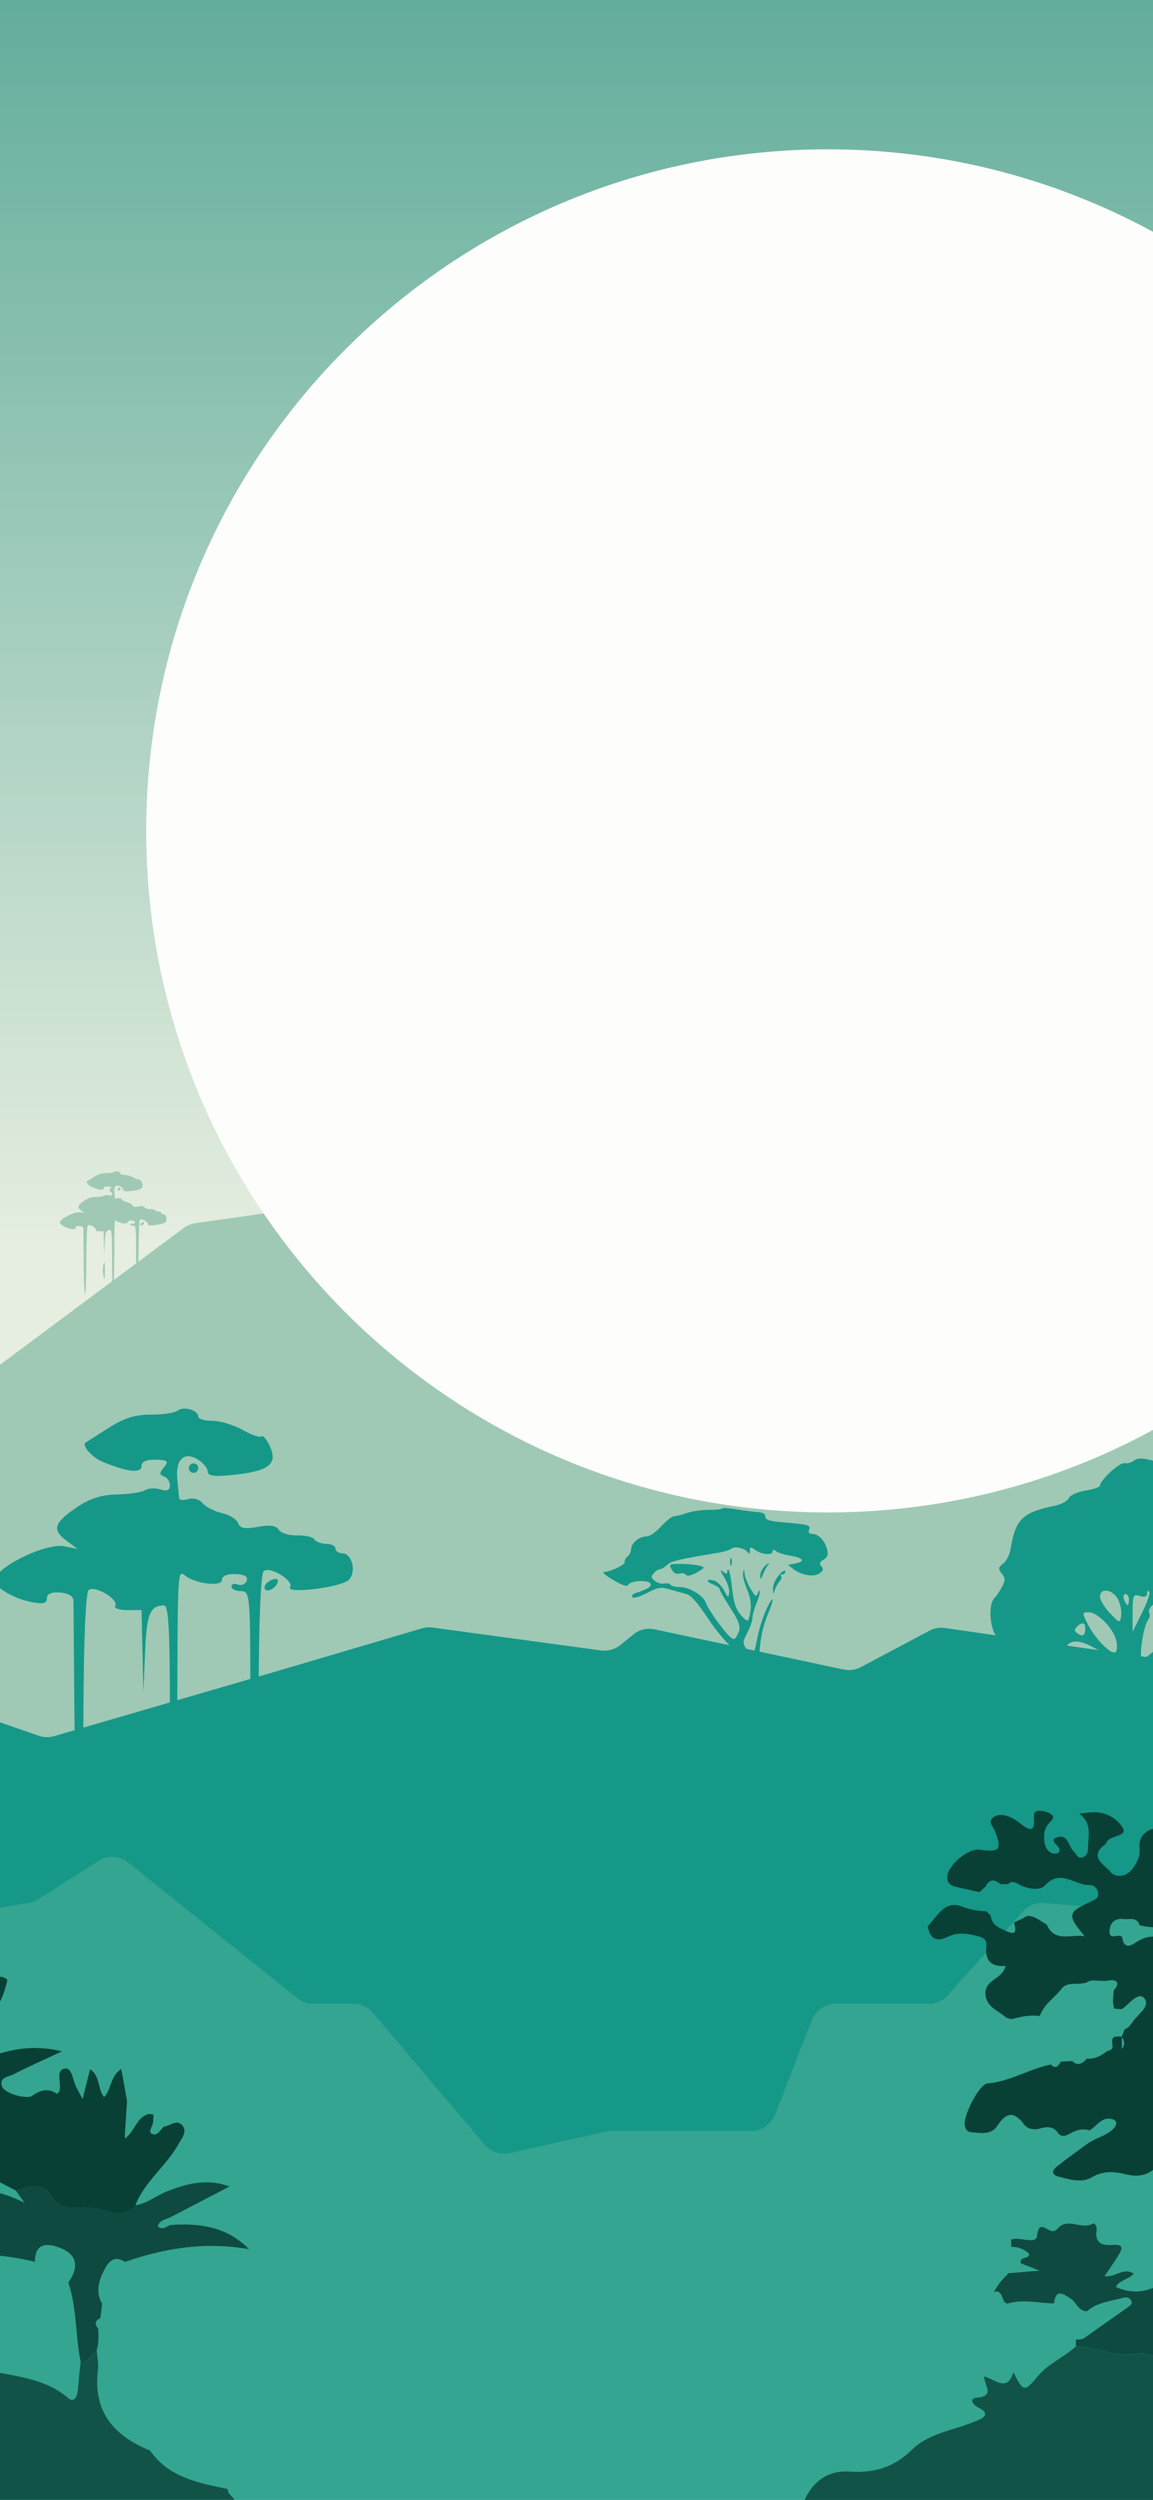 <svg width="393" height="852" viewBox="0 0 393 852" fill="none" xmlns="http://www.w3.org/2000/svg">
<g clip-path="url(#clip0_4_35903)">
<rect width="1311.84" height="852" transform="translate(-459.419)" fill="white"/>
<rect width="1311.84" height="852" transform="translate(-459.419)" fill="url(#paint0_linear_4_35903)"/>
<path d="M-438.88 293.141H-448.214C-453.006 293.141 -456.89 297.026 -456.89 301.817V769.183C-456.89 773.975 -453.006 777.859 -448.214 777.859H843.744C848.536 777.859 852.42 773.975 852.42 769.183V322.791C852.42 316.563 846.052 312.363 840.326 314.817L804.172 330.311C802.894 330.859 801.767 331.705 800.885 332.779L774.201 365.265C771.383 368.695 766.43 369.445 762.723 367.003L708.941 331.57C708.512 331.287 708.058 331.043 707.585 330.84L661.111 310.923C659.172 310.092 656.997 309.996 654.993 310.652L618.223 322.698C617.096 323.067 616.057 323.663 615.169 324.45L587.051 349.372C585.695 350.575 583.995 351.322 582.192 351.509L510.744 358.924C509.566 359.046 508.427 359.408 507.394 359.987L450.973 391.638C450.434 391.94 449.864 392.184 449.273 392.366L388.073 411.143C387.402 411.349 386.758 411.635 386.156 411.996L366.417 423.83C365.77 424.218 365.076 424.519 364.351 424.728L348.954 429.151C345.297 430.201 341.383 428.747 339.299 425.564L305.826 374.424C304.252 372.02 301.606 370.553 298.734 370.579C286.739 370.686 253.477 371.732 226.853 379.62C226.089 379.847 225.303 379.974 224.506 379.991L197.719 380.574C196.335 380.605 194.965 380.303 193.721 379.696L157.465 361.984C153.983 360.283 149.794 361.098 147.203 363.981L106.656 409.108C105.295 410.623 103.445 411.611 101.429 411.899L66.579 416.877C65.146 417.082 63.787 417.642 62.626 418.506L-26.586 484.912C-29.265 486.907 -32.852 487.186 -35.807 485.63L-43.544 481.558C-44.241 481.191 -44.885 480.732 -45.457 480.191L-80.726 446.919C-81.947 445.767 -83.476 444.994 -85.128 444.694L-110.669 440.05C-112.899 439.644 -114.881 438.383 -116.193 436.535L-127.328 420.844C-128.955 418.551 -131.592 417.189 -134.404 417.189H-151.433C-153.017 417.189 -154.301 415.905 -154.301 414.321C-154.301 412.737 -155.585 411.453 -157.169 411.453H-179.784C-182.274 411.453 -184.643 410.384 -186.29 408.517L-192.921 401.002C-193.926 399.863 -195.213 399.008 -196.652 398.522L-248.317 381.076C-249.211 380.774 -250.149 380.62 -251.092 380.62H-267.041C-269.239 380.62 -271.355 379.786 -272.961 378.287L-280.547 371.207C-280.992 370.791 -281.48 370.424 -282.003 370.11L-295.558 361.977L-315.525 346.003C-316.541 345.19 -317.727 344.616 -318.994 344.324L-335.712 340.466L-361.525 331.145L-434.971 294.072C-436.183 293.46 -437.522 293.141 -438.88 293.141Z" fill="#9FC9B5"/>
<path d="M225.09 380.794C224.919 380.794 224.778 380.934 224.778 381.106C224.778 381.278 225.48 381.418 226.338 381.418C227.196 381.418 227.898 381.278 227.898 381.106C227.898 380.934 227.682 380.794 227.418 380.794C227.017 380.794 226.952 380.369 227.028 378.22C227.098 376.217 227.219 375.646 227.572 375.646C227.822 375.646 228.124 375.997 228.243 376.426L228.46 377.206L228.491 376.348C228.508 375.876 228.671 375.49 228.853 375.49C229.035 375.49 229.087 375.334 228.97 375.144C228.824 374.909 228.98 374.87 229.456 375.021C229.971 375.185 230.119 375.132 230.017 374.821C229.94 374.588 229.397 374.325 228.81 374.236C227.821 374.087 227.788 374.047 228.366 373.7C228.975 373.334 228.974 373.325 228.288 373.315C227.778 373.308 227.58 373.114 227.565 372.604C227.544 371.934 227.53 371.93 227.274 372.526C227.106 372.919 226.998 371.626 226.984 369.038C226.967 365.695 227.054 364.834 227.453 364.436C228.228 363.66 229.892 363.826 231.042 364.793C231.926 365.537 232.005 365.558 231.687 364.965C231.488 364.593 231.015 364.072 230.635 363.806L229.944 363.322H230.809C231.284 363.322 232.088 363.536 232.594 363.798C233.608 364.322 233.678 364.194 233.171 362.742C232.812 361.711 232.405 361.521 230.239 361.377L228.99 361.294L230.046 360.781C231.303 360.171 232.749 360.456 233.593 361.48L234.139 362.143V361.484C234.139 359.58 231.147 358.914 229.034 360.348C227.655 361.284 227.548 360.816 228.844 359.52C229.476 358.888 229.994 358.627 230.404 358.734C231.204 358.944 231.197 358.447 230.394 358.017C229.528 357.554 229.61 357.274 230.785 356.69C231.782 356.193 231.786 356.185 230.984 356.165C230.536 356.154 229.642 356.503 228.997 356.941C228.353 357.378 227.763 357.674 227.688 357.599C227.612 357.523 227.771 356.933 228.04 356.287C228.31 355.642 228.475 355.058 228.406 354.989C228.282 354.865 227.213 356.511 226.845 357.393C226.738 357.651 226.703 357.099 226.766 356.166C226.867 354.695 226.827 354.546 226.467 355.038C226.239 355.35 225.962 356.205 225.852 356.937L225.653 358.269L224.548 357.519C223.412 356.748 222.282 356.53 222.282 357.081C222.282 357.253 222.549 357.393 222.874 357.393C223.477 357.393 225.402 359.327 225.402 359.933C225.402 360.116 224.906 359.83 224.299 359.298C223.551 358.641 222.872 358.329 222.185 358.329C221.142 358.329 219.786 359.058 219.786 359.618C219.786 359.792 220.142 359.655 220.577 359.313C221.206 358.818 221.562 358.747 222.323 358.965C224.314 359.536 224.753 360.481 222.984 360.388C222.341 360.354 221.393 360.424 220.878 360.544L219.942 360.762L220.8 360.794C221.657 360.825 221.936 361.241 221.346 361.606C221.175 361.712 221.034 361.955 221.034 362.146C221.034 362.338 221.384 362.166 221.811 361.764C222.516 361.103 222.668 361.073 223.449 361.451L224.31 361.867L223.082 362.087C222.388 362.211 221.607 362.611 221.288 363.005C220.462 364.024 220.597 364.353 221.58 363.72L222.438 363.168L221.58 364.205C221.108 364.775 220.727 365.406 220.732 365.608C220.738 365.809 221.03 365.588 221.382 365.116C222.259 363.941 222.583 364.04 222.408 365.428L222.261 366.598L222.825 365.194C223.272 364.079 223.561 363.77 224.224 363.692C224.684 363.639 225.347 363.749 225.699 363.937C226.298 364.258 226.338 364.563 226.338 368.793C226.338 373.181 226.32 373.306 225.678 373.306C225.155 373.306 225.054 373.166 225.194 372.631C225.357 372.009 225.331 371.995 224.865 372.461C224.399 372.927 224.328 372.925 223.955 372.434C223.592 371.957 223.549 371.992 223.54 372.771C223.532 373.532 223.456 373.6 222.927 373.317C221.923 372.779 221.44 372.972 222.36 373.542C223.532 374.269 223.437 374.55 222.095 374.332C221.313 374.205 220.888 374.282 220.696 374.586C220.257 375.279 220.36 375.444 221.112 375.251C221.741 375.088 221.769 375.125 221.38 375.599C221.006 376.055 221.01 376.104 221.406 375.952C221.764 375.814 221.836 375.98 221.731 376.696C221.657 377.203 221.746 377.876 221.93 378.192C222.227 378.704 222.264 378.676 222.273 377.933C222.287 376.702 222.592 376.114 223.218 376.114C223.826 376.114 224.154 376.707 224.154 377.807C224.154 378.195 224.435 378.767 224.778 379.078C225.428 379.666 225.633 380.794 225.09 380.794Z" fill="#9FC9B5"/>
<path fill-rule="evenodd" clip-rule="evenodd" d="M399.838 419.291C398.586 418.857 399.023 417.953 400.484 417.953C403.085 417.953 403.9 416.191 404.252 409.804C404.672 402.191 404.393 401.222 401.256 399.383C398.345 397.677 396.861 397.504 395.919 398.759C395.558 399.239 394.007 399.752 392.472 399.897C390.937 400.043 389.447 400.307 389.161 400.484C388.269 401.035 385.535 399.413 385.53 398.329C385.53 397.761 385.324 397.296 385.079 397.296C383.642 397.296 382.99 391.912 384.293 390.804C384.484 390.641 384.987 389.89 385.411 389.134C386.036 388.022 386.04 387.588 385.434 386.857C384.819 386.117 384.856 385.829 385.64 385.255C386.166 384.871 386.726 383.771 386.884 382.811C387.687 377.945 388.794 376.876 394.181 375.77C395.209 375.559 396.195 375.009 396.372 374.547C396.549 374.086 397.766 373.537 399.077 373.328C400.388 373.118 401.461 372.754 401.461 372.518C401.461 371.624 404.669 368.679 405.451 368.854C405.902 368.955 406.603 368.761 407.01 368.424C407.465 368.046 408.414 367.997 409.474 368.297C410.423 368.565 411.484 368.686 411.832 368.566C412.18 368.445 413.11 369.643 413.898 371.227C415.397 374.241 417.52 375.624 419.751 375.041C420.417 374.867 420.938 375.02 420.938 375.389C420.938 375.752 421.602 376.048 422.413 376.048C423.225 376.048 423.889 376.314 423.889 376.639C423.889 376.963 424.287 377.229 424.774 377.229C425.261 377.229 425.659 377.494 425.659 377.819C425.659 378.144 426.006 378.409 426.43 378.409C426.99 378.409 427.174 379.379 427.103 381.947C427.037 384.326 427.27 385.705 427.815 386.157C428.426 386.664 428.461 387.026 427.958 387.633C427.454 388.24 427.512 388.775 428.195 389.817C429.018 391.074 428.998 391.424 427.97 393.721C427.348 395.109 426.84 396.879 426.84 397.656C426.84 398.516 426.495 399.067 425.954 399.067C425.468 399.067 425.069 399.447 425.069 399.911C425.069 400.527 424.433 400.716 422.717 400.609C421.423 400.528 420.184 400.28 419.963 400.059C419.742 399.838 419.074 399.657 418.478 399.657C417.77 399.657 417.396 399.226 417.396 398.409C417.396 397.217 417.33 397.204 415.942 398.113C415.141 398.638 414.14 399.067 413.715 399.067C413.291 399.067 411.954 399.883 410.743 400.88L408.543 402.694V408.219C408.543 415.198 408.98 416.347 412.112 417.601C413.476 418.146 414.489 418.697 414.362 418.823C414.024 419.162 400.703 419.591 399.838 419.291ZM413.786 394.979C413.418 396.091 412.154 397.854 410.977 398.897C409.801 399.94 408.623 400.803 408.36 400.815C407.743 400.844 408.513 395.456 409.259 394.518C409.57 394.127 409.673 393.559 409.486 393.257C409.084 392.607 410.767 391.06 411.298 391.591C411.498 391.791 411.293 392.427 410.841 393.003C410.093 393.955 410.113 393.976 411.052 393.24C411.82 392.637 412.287 392.598 412.877 393.087C413.312 393.449 413.846 393.567 414.063 393.351C414.279 393.134 414.155 393.867 413.786 394.979ZM409.497 389.79C409.297 389.59 409.134 389.754 409.134 390.155C409.134 390.615 408.698 390.745 407.953 390.509C406.875 390.166 406.773 390.403 406.773 393.241V396.347L408.316 393.25C409.165 391.546 409.696 389.989 409.497 389.79ZM401.461 390.624C401.461 389.131 403.504 389.403 404.365 391.011C404.773 391.774 405.017 392.99 404.907 393.713C404.711 395.004 404.678 394.997 403.084 393.326C402.191 392.39 401.461 391.174 401.461 390.624ZM404.091 397.699C403.599 395.739 401.046 393.165 399.595 393.165C398.533 393.165 398.526 393.257 399.44 395.083C400.657 397.514 403.378 400.255 404.002 399.678C404.263 399.436 404.303 398.545 404.091 397.699ZM397.767 395.442C398.165 395.044 398.651 394.879 398.847 395.076C399.044 395.272 399.114 395.845 399.005 396.349C398.862 397.001 398.552 397.107 397.924 396.715C397.23 396.281 397.197 396.012 397.767 395.442ZM416.216 395.413C416.216 393.856 414.794 394.367 414.552 396.011C414.412 396.968 414.597 397.201 415.29 396.935C415.799 396.739 416.216 396.055 416.216 395.413ZM405.611 390.213C405.925 390.213 406.183 390.612 406.183 391.099C406.183 391.586 406.078 391.984 405.951 391.984C405.823 391.984 405.566 391.586 405.379 391.099C405.192 390.612 405.296 390.213 405.611 390.213Z" fill="#9FC9B5"/>
<path d="M28.414 418.678C28.419 419.074 28.462 424.316 28.509 430.327H28.511C28.558 436.338 28.776 441.256 28.994 441.256C29.212 441.256 29.409 436.044 29.43 429.675C29.453 422.767 29.66 417.903 29.942 417.621C30.509 417.054 33.055 418.551 32.648 419.211C32.502 419.446 33.045 419.639 33.853 419.639H35.322L35.42 423.842L35.518 428.045L35.681 423.977C35.84 420.029 36.178 419.183 37.604 419.166C38.067 419.16 38.205 421.604 38.205 429.807C38.205 435.663 38.367 440.292 38.565 440.092C38.763 439.892 38.94 434.83 38.957 428.843C38.996 415.52 38.995 415.544 39.767 416.15C40.832 416.987 43.489 417.289 43.489 416.573C43.489 416.177 44.014 415.953 44.868 415.985C45.792 416.019 46.168 416.243 46.007 416.664C45.875 417.009 45.47 417.178 45.108 417.039C44.746 416.9 44.45 416.996 44.45 417.252C44.45 417.508 44.882 417.717 45.41 417.717C46.343 417.717 46.371 418.037 46.371 428.554C46.371 434.514 46.556 439.277 46.783 439.137C47.009 438.997 47.206 433.772 47.221 427.526C47.236 420.773 47.438 415.978 47.718 415.697C48.297 415.119 50.824 416.64 50.406 417.315C49.961 418.035 55.611 417.33 56.37 416.571C57.173 415.768 56.708 413.874 55.706 413.874C55.328 413.874 55.018 413.658 55.018 413.394C55.018 413.13 54.598 412.913 54.086 412.913C53.573 412.913 53.029 412.712 52.876 412.465C52.724 412.219 51.934 412.036 51.121 412.059C50.308 412.083 49.47 411.823 49.26 411.483C48.997 411.057 48.338 410.967 47.138 411.192C45.823 411.438 45.331 411.344 45.124 410.804C44.973 410.411 44.234 409.955 43.482 409.789C42.73 409.624 41.852 409.174 41.533 408.788C41.203 408.391 40.565 408.211 40.058 408.371C39.567 408.527 39.152 408.478 39.135 408.262C39.118 408.046 39.035 407.172 38.951 406.32C38.757 404.345 39.668 403.492 41.049 404.354C41.598 404.697 42.048 405.252 42.048 405.587C42.048 406.044 42.74 406.12 44.81 405.893C48.287 405.511 49.169 404.797 48.36 403.021C48.039 402.317 47.656 401.861 47.508 402.009C47.361 402.156 46.497 401.86 45.59 401.35C44.682 400.84 43.298 400.423 42.514 400.423C41.729 400.423 41.087 400.23 41.087 399.994C41.087 399.34 39.594 398.911 38.984 399.389C38.688 399.622 37.468 399.806 36.274 399.798C34.685 399.787 33.526 400.153 31.95 401.164C30.767 401.924 29.739 402.577 29.667 402.617C29.19 402.875 30.275 404.131 31.367 404.583C33.862 405.618 35.322 405.782 35.322 405.028C35.322 404.565 35.805 404.344 36.762 404.372C37.988 404.407 38.112 404.52 37.602 405.138C37.122 405.718 37.123 405.905 37.602 406.066C37.933 406.177 38.203 406.589 38.203 406.981C38.203 407.474 37.908 407.6 37.246 407.39C36.72 407.223 36.018 407.259 35.685 407.469C35.352 407.679 34.061 407.874 32.815 407.903C31.176 407.942 30.013 408.328 28.611 409.299C26.398 410.833 26.226 411.504 27.754 412.636L28.835 413.436L27.51 413.165C25.621 412.777 20.429 415.321 20.429 416.634C20.429 417.347 22.343 418.475 24.152 418.829C25.329 419.059 25.713 418.965 25.713 418.445C25.713 417.986 26.163 417.79 27.059 417.857C27.885 417.918 28.409 418.236 28.414 418.678Z" fill="#9FC9B5"/>
<path d="M35.291 430.918C35.056 431.705 34.994 433.165 35.154 434.161C35.587 436.872 35.806 436.356 35.76 432.729C35.725 430.045 35.645 429.733 35.291 430.918Z" fill="#9FC9B5"/>
<path d="M48.571 416.567C48.153 416.728 47.81 417.07 47.81 417.328C47.81 417.96 48.902 417.564 49.142 416.846C49.258 416.495 49.039 416.388 48.571 416.567Z" fill="#9FC9B5"/>
<path d="M40.605 404.747C40.34 404.747 40.124 404.963 40.124 405.227C40.124 405.491 40.34 405.708 40.605 405.708C40.869 405.708 41.085 405.491 41.085 405.227C41.085 404.963 40.869 404.747 40.605 404.747Z" fill="#9FC9B5"/>
<path d="M219.514 373.397C219.203 374.278 218.949 375.405 218.949 375.901C218.949 376.666 219.137 376.803 220.183 376.803L221.418 376.803L221.395 371.389C221.369 365.437 221.664 363.08 222.773 360.395C223.834 357.826 223.671 357.251 222.558 359.64C222.04 360.753 221.414 362.762 221.167 364.104C220.919 365.446 220.595 366.545 220.446 366.545C220.298 366.545 219.896 366.118 219.554 365.596C218.971 364.706 218.98 364.553 219.7 363.141C220.123 362.313 220.468 361.308 220.468 360.907C220.468 360.506 220.725 359.565 221.038 358.815C221.352 358.064 221.596 357.231 221.581 356.963C221.567 356.696 221.427 356.801 221.272 357.197C221.024 357.828 220.886 357.743 220.159 356.51C219.702 355.736 219.309 354.728 219.284 354.27C219.248 353.582 219.209 353.558 219.061 354.132C218.962 354.515 219.224 355.626 219.642 356.602C220.332 358.209 220.395 359.485 219.868 361.16C219.763 361.494 219.372 361.263 218.714 360.482C217.947 359.571 217.65 358.684 217.425 356.631C217.264 355.164 217.028 353.859 216.901 353.732C216.773 353.604 216.669 353.721 216.669 353.99C216.669 354.377 216.533 354.371 216.021 353.958C215.547 353.577 215.605 353.819 216.238 354.856C216.714 355.636 217.043 356.662 216.97 357.135C216.846 357.941 216.796 357.919 216.187 356.788C215.83 356.124 215.181 355.467 214.745 355.329C213.56 354.953 213.367 355.446 214.527 355.886C215.078 356.096 215.529 356.416 215.529 356.598C215.529 356.78 216.213 357.987 217.049 359.28C218.662 361.775 218.81 362.345 218.162 363.555C217.818 364.197 217.663 364.237 217.155 363.815C216.236 363.053 213.771 359.609 213.474 358.674C213.126 357.579 210.987 356.286 209.523 356.286C208.88 356.286 208.259 356.131 208.142 355.942C208.025 355.753 207.631 355.675 207.265 355.77C206.9 355.865 206.265 355.697 205.855 355.396C205.221 354.931 205.185 354.758 205.617 354.238C205.895 353.902 206.303 353.627 206.522 353.627C206.741 353.627 207.249 353.328 207.651 352.962C208.297 352.374 209.426 352.106 215.529 351.097C216.26 350.976 217.064 350.712 217.316 350.511C217.832 350.097 219.375 350.472 219.798 351.113C219.97 351.376 220.079 351.275 220.083 350.851C220.088 350.217 220.154 350.21 220.933 350.756C221.912 351.442 223.508 351.544 223.508 350.921C223.508 350.614 223.646 350.609 224.002 350.904C224.273 351.129 225.217 351.429 226.1 351.57C228.094 351.889 228.489 352.422 226.96 352.727L225.802 352.959L226.65 353.614C227.855 354.546 229.729 354.835 230.571 354.219C231.116 353.82 231.172 353.593 230.827 353.177C230.479 352.759 230.551 352.543 231.161 352.161C231.76 351.787 231.878 351.445 231.682 350.657C231.346 349.313 230.408 348.308 229.487 348.308C228.976 348.308 228.815 348.126 228.97 347.723C229.247 347 228.915 346.889 225.65 346.617C222.836 346.383 222.368 346.228 222.368 345.531C222.368 345.282 221.898 345.055 221.323 345.027C220.749 344.998 219.295 344.813 218.094 344.615C216.892 344.417 215.909 344.355 215.909 344.477C215.909 344.599 215.031 344.694 213.958 344.689C212.886 344.683 211.39 344.895 210.634 345.158C209.878 345.421 209.007 345.639 208.698 345.642C208.39 345.645 207.512 346.332 206.748 347.168C205.902 348.093 205.018 348.688 204.49 348.688C203.434 348.688 202.231 349.706 202.231 350.6C202.231 350.96 201.977 351.465 201.665 351.724C201.354 351.982 201.182 352.326 201.282 352.488C201.504 352.848 199.16 354.004 198.184 354.015C197.776 354.02 198.335 354.521 199.516 355.209C201.054 356.106 201.622 356.277 201.847 355.913C202.239 355.279 204.951 355.192 205.166 355.806C205.317 356.237 204.663 356.635 202.872 357.203C202.493 357.323 202.288 357.591 202.417 357.8C202.559 358.029 203.421 357.788 204.596 357.193C206.359 356.3 206.685 356.249 208.09 356.654C208.943 356.899 210.067 357.216 210.59 357.358C211.229 357.532 212.249 358.689 213.71 360.898C214.904 362.702 216.576 364.729 217.426 365.403C218.276 366.076 219.223 367.113 219.53 367.707C220.165 368.935 220.28 370.507 219.708 370.154C219.226 369.856 219.225 370.2 219.704 371.095C219.966 371.586 219.909 372.276 219.514 373.397Z" fill="#9FC9B5"/>
<path d="M224.446 354.503C223.899 355.124 223.526 355.996 223.552 356.593C223.586 357.384 223.638 357.444 223.781 356.856C223.883 356.438 224.205 355.826 224.498 355.496C224.79 355.165 224.915 354.781 224.775 354.641C224.635 354.501 224.721 354.387 224.964 354.387C225.208 354.387 225.402 354.173 225.396 353.912C225.389 353.651 224.962 353.917 224.446 354.503Z" fill="#9FC9B5"/>
<path d="M222.456 353.021C221.99 353.419 221.619 354.103 221.632 354.541C221.654 355.267 221.689 355.255 222.028 354.407C222.232 353.896 222.603 353.212 222.852 352.887C223.105 352.557 222.931 352.616 222.456 353.021Z" fill="#9FC9B5"/>
<path d="M209.482 354.268C209.882 354.164 210.3 354.226 210.412 354.406C210.635 354.768 211.544 354.514 212.618 353.79C213.295 353.333 213.295 353.313 212.618 353.115C211.855 352.893 210.135 352.763 208.772 352.827C208.011 352.862 207.956 352.966 208.329 353.663C208.61 354.186 209.004 354.393 209.482 354.268Z" fill="#9FC9B5"/>
<path d="M217.3 352.012C217.195 351.751 217.109 351.965 217.109 352.487C217.109 353.009 217.195 353.223 217.3 352.962C217.406 352.701 217.406 352.273 217.3 352.012Z" fill="#9FC9B5"/>
<path fill-rule="evenodd" clip-rule="evenodd" d="M237.726 388.935C236.202 389.613 236.052 389.851 236.721 390.521C237.214 391.013 244.407 390.718 244.611 390.196C244.68 390.019 245.074 390.055 245.485 390.275C246.464 390.799 252.972 390.848 254.196 390.341L255.149 389.947L254.006 389.503C251.302 388.451 250.036 386.078 249.436 380.937C249.062 377.734 249.127 373.256 249.558 372.486C249.865 371.938 250.077 372.134 250.882 373.71C251.831 375.568 251.844 375.577 252.11 374.533C252.369 373.517 252.288 372.802 251.697 370.884C251.425 370 251.436 369.997 252.569 370.583C253.2 370.909 254.247 371.826 254.896 372.62L256.075 374.064L256.088 372.992C256.095 372.402 255.924 371.589 255.707 371.184C255.13 370.106 252.392 368.815 251.276 369.095C250.451 369.303 250.392 369.247 250.744 368.588C250.962 368.182 251.785 367.461 252.573 366.987L252.732 366.891C253.836 366.228 254.221 365.996 254.198 365.817C254.186 365.721 254.057 365.639 253.858 365.514L253.858 365.514L253.835 365.5L253.805 365.481C252.936 364.931 252.421 365.041 251.288 366.015L250.24 366.916L249.032 365.635C248.367 364.93 247.458 364.353 247.011 364.353C245.956 364.353 245.979 364.456 247.375 366.047C249.169 368.09 248.503 368.626 246.651 366.631C245.779 365.692 245.064 364.81 245.061 364.67C245.054 364.273 247.549 362.83 248.243 362.83C248.585 362.83 248.865 362.677 248.865 362.49C248.865 361.686 246.285 361.411 245.032 362.081C243.698 362.795 244.157 361.497 246.275 358.564C246.995 357.567 246.332 357.293 244.878 357.987C244.117 358.35 243.273 359.183 242.869 359.97L242.173 361.328L241.068 360.175C239.862 358.916 238.112 358.637 236.915 359.512C236.316 359.95 236.47 360.095 238.366 360.881C239.615 361.399 240.815 362.222 241.286 362.883L242.086 364.006L241.099 363.758C240.026 363.489 237.524 364.579 236.018 365.973C235.112 366.811 234.535 368.894 234.927 369.915C235.109 370.388 235.495 370.083 236.588 368.603C237.371 367.542 238.654 366.313 239.439 365.87C240.225 365.428 240.866 365.12 240.863 365.186C240.861 365.251 240.604 366.145 240.293 367.172C239.854 368.619 239.818 369.376 240.132 370.542C240.704 372.668 240.311 372.733 239.395 370.664C238.699 369.088 237.703 368.152 237.229 368.626C237.131 368.724 237.312 369.543 237.63 370.446C237.949 371.349 238.15 372.148 238.077 372.221C238.004 372.294 237.408 372.167 236.752 371.938C235.265 371.42 233.133 372.036 232.3 373.226C231.422 374.479 231.606 374.696 233.041 374.097C233.876 373.748 234.742 373.653 235.421 373.835L236.488 374.122L235.483 374.375C234.109 374.722 232.108 377.079 232.108 378.351V379.374L233.495 377.946C234.257 377.161 234.924 376.567 234.976 376.625C235.028 376.683 235.175 377.488 235.302 378.415C235.554 380.258 236.922 383.394 237.474 383.394C237.665 383.394 237.834 382.495 237.85 381.395C237.883 379.142 238.579 376.5 239.154 376.448C239.883 376.382 240.934 380.176 241.144 383.634L241.355 387.11L240.254 387.705C239.649 388.032 238.511 388.586 237.726 388.935ZM243.944 380.823C244.405 376.687 244.279 376.385 241.9 375.951L240.457 375.687L241.035 377.161C241.82 379.158 242.754 383.288 242.79 384.918C242.818 386.144 242.849 386.179 243.18 385.353C243.377 384.859 243.721 382.821 243.944 380.823ZM242.965 367.717C243.337 367.734 244.169 370.717 243.875 370.975C243.792 371.047 243.081 371.223 242.295 371.365L240.867 371.623L241.727 369.661C242.2 368.582 242.757 367.707 242.965 367.717ZM247.17 370.767C247.363 370.16 247.196 369.765 246.529 369.252C245.3 368.307 245.057 368.366 245.057 369.608C245.057 371.454 246.671 372.339 247.17 370.767ZM244.517 367.832C244.199 367.318 244.519 366.735 244.906 367.122C245.032 367.249 245.064 367.568 244.976 367.833C244.847 368.22 244.757 368.22 244.517 367.832ZM248.688 372.379C248.884 371.576 248.836 371.52 248.318 371.95C247.99 372.221 247.722 372.765 247.722 373.159C247.722 373.552 247.475 373.874 247.174 373.874C246.177 373.874 246.106 374.677 247.016 375.646L247.913 376.601L248.188 374.952C248.339 374.045 248.564 372.887 248.688 372.379ZM247.073 378.306C247.899 378.929 248.035 379.423 248.337 382.913C248.56 385.494 248.545 386.807 248.294 386.777C248.084 386.752 247.419 386.624 246.816 386.491L245.719 386.251L245.791 382.071C245.831 379.772 245.927 377.827 246.005 377.749C246.083 377.671 246.564 377.921 247.073 378.306Z" fill="#9FC9B5"/>
<path d="M-316.173 489.171L-447.943 444.262C-453.572 442.343 -459.419 446.528 -459.419 452.474V792.952C-459.419 797.744 -455.534 801.628 -450.742 801.628H841.171C845.963 801.628 849.848 797.744 849.848 792.952V447.988C849.848 441.711 843.389 437.512 837.652 440.057L736.289 485.035L644.697 522.665C644.051 522.93 643.44 523.272 642.876 523.684L601.932 553.598C601.171 554.155 600.324 554.583 599.425 554.867L506.884 584.078C505.264 584.589 503.53 584.614 501.897 584.149L477.681 577.256L322.077 554.842C320.255 554.58 318.396 554.904 316.769 555.768L293.431 568.169C291.631 569.126 289.551 569.418 287.557 568.994L223.138 555.302C220.568 554.756 217.889 555.404 215.853 557.064L211.495 560.616C209.634 562.133 207.226 562.811 204.846 562.488L147.437 554.688C146.222 554.523 144.987 554.618 143.812 554.964L94.064 569.65L18.47 591.693C16.742 592.197 14.9 592.151 13.2 591.562L-26.703 577.734C-27.616 577.417 -28.576 577.256 -29.543 577.256H-68.802C-69.643 577.256 -70.48 577.133 -71.286 576.892L-145.197 554.802C-146.003 554.561 -146.84 554.438 -147.681 554.438H-200.229C-202.438 554.438 -204.565 553.595 -206.174 552.081L-219.333 539.699C-220.327 538.763 -221.529 538.076 -222.839 537.692L-237.068 533.522L-289.913 512.278C-290.936 511.867 -291.871 511.264 -292.669 510.503L-312.981 491.109C-313.892 490.239 -314.981 489.578 -316.173 489.171Z" fill="#159888"/>
<path fill-rule="evenodd" clip-rule="evenodd" d="M371.553 604.061C368.937 603.155 369.85 601.266 372.903 601.266C378.339 601.266 380.042 597.583 380.777 584.236C381.654 568.328 381.071 566.302 374.515 562.46C368.433 558.896 365.332 558.533 363.363 561.156C362.61 562.16 359.369 563.23 356.161 563.535C352.953 563.839 349.839 564.391 349.242 564.76C347.377 565.913 341.664 562.523 341.654 560.257C341.654 559.07 341.224 558.099 340.712 558.099C337.709 558.099 336.347 546.848 339.069 544.532C339.468 544.193 340.52 542.623 341.407 541.044C342.712 538.72 342.72 537.812 341.453 536.285C340.168 534.737 340.246 534.136 341.884 532.938C342.983 532.135 344.152 529.836 344.484 527.83C346.162 517.661 348.475 515.429 359.732 513.117C361.88 512.675 363.94 511.526 364.31 510.562C364.68 509.598 367.224 508.451 369.963 508.013C372.703 507.575 374.944 506.813 374.944 506.321C374.944 504.453 381.648 498.299 383.283 498.665C384.224 498.876 385.689 498.471 386.54 497.765C387.491 496.976 389.473 496.874 391.69 497.5C393.672 498.06 395.889 498.313 396.617 498.062C397.344 497.811 399.287 500.314 400.933 503.624C404.067 509.922 408.502 512.812 413.165 511.593C414.555 511.229 415.644 511.549 415.644 512.321C415.644 513.079 417.032 513.698 418.728 513.698C420.423 513.698 421.811 514.253 421.811 514.932C421.811 515.61 422.643 516.165 423.661 516.165C424.678 516.165 425.511 516.72 425.511 517.398C425.511 518.077 426.236 518.632 427.122 518.632C428.291 518.632 428.677 520.659 428.528 526.024C428.39 530.996 428.877 533.876 430.016 534.821C431.292 535.881 431.365 536.639 430.314 537.906C429.26 539.175 429.382 540.292 430.809 542.471C432.53 545.097 432.488 545.828 430.338 550.628C429.04 553.529 427.978 557.228 427.978 558.85C427.978 560.649 427.256 561.799 426.128 561.799C425.11 561.799 424.278 562.593 424.278 563.564C424.278 564.851 422.948 565.246 419.362 565.021C416.659 564.852 414.069 564.335 413.607 563.873C413.145 563.41 411.749 563.032 410.505 563.032C409.025 563.032 408.244 562.131 408.244 560.424C408.244 557.935 408.105 557.906 405.204 559.807C403.532 560.902 401.439 561.799 400.552 561.799C399.665 561.799 396.87 563.504 394.342 565.589L389.744 569.378V580.925C389.744 595.508 390.658 597.91 397.202 600.528C400.053 601.669 402.169 602.819 401.904 603.084C401.196 603.792 373.36 604.688 371.553 604.061ZM400.7 553.257C399.93 555.581 397.288 559.265 394.83 561.444C392.372 563.623 389.911 565.427 389.36 565.452C388.072 565.512 389.68 554.254 391.239 552.294C391.891 551.476 392.104 550.29 391.714 549.659C390.875 548.301 394.39 545.067 395.5 546.176C395.919 546.596 395.49 547.924 394.545 549.127C392.983 551.117 393.023 551.162 394.986 549.623C396.592 548.363 397.568 548.282 398.8 549.304C399.71 550.059 400.825 550.307 401.278 549.854C401.73 549.402 401.47 550.933 400.7 553.257ZM391.736 542.413C391.319 541.996 390.978 542.339 390.978 543.176C390.978 544.137 390.068 544.409 388.511 543.915C386.258 543.2 386.044 543.694 386.044 549.624V556.116L389.27 549.644C391.044 546.084 392.154 542.83 391.736 542.413ZM374.944 544.156C374.944 541.037 379.215 541.605 381.012 544.965C381.866 546.559 382.376 549.1 382.146 550.611C381.735 553.309 381.666 553.294 378.336 549.803C376.471 547.847 374.944 545.306 374.944 544.156ZM380.44 558.94C379.412 554.844 374.078 549.465 371.044 549.465C368.826 549.465 368.81 549.658 370.721 553.474C373.265 558.555 378.951 564.283 380.254 563.076C380.801 562.57 380.884 560.708 380.44 558.94ZM367.226 554.224C368.057 553.393 369.072 553.049 369.483 553.459C369.893 553.87 370.041 555.067 369.812 556.12C369.514 557.483 368.865 557.703 367.554 556.884C366.103 555.977 366.033 555.416 367.226 554.224ZM405.778 554.164C405.778 550.909 402.807 551.978 402.301 555.414C402.007 557.414 402.395 557.9 403.843 557.344C404.907 556.936 405.778 555.505 405.778 554.164ZM383.616 543.299C384.273 543.299 384.811 544.131 384.811 545.149C384.811 546.166 384.593 546.999 384.326 546.999C384.06 546.999 383.522 546.166 383.132 545.149C382.741 544.131 382.959 543.299 383.616 543.299Z" fill="#159888"/>
<path d="M25.045 545.504C25.062 546.835 25.206 564.432 25.364 584.61H25.37C25.529 604.787 26.258 621.296 26.991 621.296C27.724 621.296 28.382 603.802 28.455 582.42C28.533 559.231 29.228 542.902 30.175 541.955C32.076 540.054 40.624 545.079 39.256 547.293C38.768 548.083 40.588 548.729 43.301 548.729H48.234L48.563 562.84L48.891 576.95L49.44 563.294C49.973 550.04 51.108 547.2 55.895 547.141C57.447 547.122 57.91 555.328 57.91 582.863C57.91 602.523 58.455 618.06 59.12 617.389C59.785 616.719 60.378 599.726 60.437 579.628C60.569 534.902 60.563 534.984 63.153 537.018C66.729 539.827 75.649 540.841 75.649 538.439C75.649 537.11 77.413 536.357 80.278 536.463C83.381 536.578 84.641 537.33 84.101 538.743C83.658 539.903 82.301 540.47 81.085 540.003C79.869 539.537 78.874 539.858 78.874 540.717C78.874 541.576 80.325 542.279 82.099 542.279C85.229 542.279 85.325 543.354 85.325 578.658C85.325 598.666 85.946 614.652 86.706 614.182C87.466 613.712 88.128 596.173 88.176 575.205C88.228 552.537 88.906 536.44 89.847 535.499C91.789 533.557 100.271 538.662 98.869 540.929C97.376 543.345 116.342 540.979 118.889 538.432C121.587 535.734 120.023 529.378 116.661 529.378C115.391 529.378 114.351 528.653 114.351 527.766C114.351 526.879 112.943 526.153 111.221 526.153C109.5 526.153 107.673 525.476 107.162 524.649C106.65 523.822 103.999 523.209 101.269 523.286C98.539 523.364 95.728 522.494 95.023 521.352C94.139 519.922 91.926 519.618 87.899 520.373C83.483 521.202 81.833 520.884 81.137 519.072C80.631 517.753 78.151 516.221 75.626 515.666C73.1 515.111 70.156 513.599 69.082 512.306C67.976 510.973 65.832 510.366 64.133 510.906C62.484 511.429 61.089 511.264 61.032 510.539C60.976 509.814 60.699 506.88 60.417 504.019C59.764 497.39 62.822 494.525 67.46 497.422C69.303 498.573 70.811 500.435 70.811 501.56C70.811 503.092 73.134 503.35 80.084 502.586C91.756 501.304 94.717 498.908 92 492.946C90.923 490.581 89.636 489.052 89.141 489.547C88.646 490.042 85.748 489.047 82.702 487.336C79.656 485.625 75.008 484.226 72.375 484.226C69.741 484.226 67.586 483.578 67.586 482.785C67.586 480.59 62.575 479.147 60.528 480.753C59.532 481.534 55.437 482.151 51.428 482.124C46.094 482.089 42.203 483.318 36.915 486.712C32.941 489.262 29.491 491.456 29.249 491.587C27.648 492.456 31.29 496.67 34.957 498.19C43.332 501.664 48.235 502.215 48.235 499.684C48.235 498.127 49.854 497.388 53.066 497.479C57.182 497.596 57.6 497.978 55.888 500.053C54.277 501.998 54.278 502.625 55.888 503.167C56.997 503.54 57.904 504.922 57.904 506.239C57.904 507.894 56.914 508.318 54.693 507.613C52.927 507.052 50.569 507.171 49.452 507.876C48.336 508.581 44 509.238 39.817 509.335C34.315 509.464 30.412 510.76 25.706 514.021C18.278 519.169 17.699 521.422 22.83 525.221L26.458 527.908L22.01 526.996C15.668 525.697 -1.762 534.236 -1.762 538.643C-1.762 541.036 4.663 544.824 10.735 546.011C14.689 546.784 15.976 546.468 15.976 544.722C15.976 543.183 17.488 542.522 20.494 542.747C23.268 542.955 25.025 544.02 25.045 545.504Z" fill="#159888"/>
<path d="M48.13 586.593C47.341 589.236 47.134 594.135 47.668 597.478C49.124 606.581 49.857 604.848 49.702 592.673C49.588 583.662 49.317 582.615 48.13 586.593Z" fill="#159888"/>
<path d="M92.71 538.419C91.305 538.958 90.156 540.107 90.156 540.973C90.156 543.093 93.821 541.766 94.624 539.355C95.017 538.177 94.28 537.816 92.71 538.419Z" fill="#159888"/>
<path d="M65.967 498.739C65.08 498.739 64.354 499.465 64.354 500.351C64.354 501.238 65.08 501.964 65.967 501.964C66.854 501.964 67.579 501.238 67.579 500.351C67.579 499.465 66.854 498.739 65.967 498.739Z" fill="#159888"/>
<path d="M254.317 579.691C253.612 581.689 253.035 584.245 253.035 585.37C253.035 587.104 253.463 587.417 255.836 587.416L258.637 587.416L258.584 575.135C258.525 561.635 259.195 556.287 261.71 550.198C264.116 544.369 263.746 543.065 261.223 548.484C260.048 551.009 258.627 555.566 258.066 558.611C257.505 561.656 256.77 564.147 256.432 564.147C256.095 564.147 255.184 563.179 254.408 561.995C253.086 559.976 253.107 559.629 254.74 556.427C255.698 554.549 256.482 552.268 256.482 551.359C256.482 550.45 257.064 548.314 257.775 546.613C258.486 544.911 259.041 543.021 259.007 542.414C258.974 541.806 258.658 542.044 258.305 542.943C257.743 544.375 257.43 544.182 255.78 541.386C254.744 539.63 253.852 537.343 253.797 536.304C253.714 534.744 253.626 534.689 253.29 535.991C253.065 536.859 253.659 539.379 254.608 541.593C256.172 545.239 256.316 548.133 255.121 551.934C254.883 552.69 253.994 552.167 252.502 550.394C250.763 548.327 250.09 546.316 249.579 541.659C249.214 538.331 248.678 535.372 248.389 535.083C248.1 534.794 247.864 535.058 247.864 535.669C247.864 536.547 247.557 536.532 246.393 535.597C245.319 534.732 245.451 535.281 246.886 537.632C247.966 539.402 248.714 541.729 248.548 542.803C248.265 544.631 248.151 544.581 246.772 542.016C245.961 540.509 244.488 539.019 243.499 538.706C240.812 537.853 240.375 538.971 243.004 539.97C244.255 540.446 245.279 541.172 245.279 541.585C245.279 541.997 246.83 544.734 248.726 547.668C252.384 553.328 252.721 554.62 251.251 557.365C250.471 558.823 250.12 558.913 248.966 557.956C246.882 556.226 241.29 548.415 240.616 546.294C239.828 543.809 234.976 540.878 231.654 540.878C230.197 540.878 228.788 540.526 228.523 540.097C228.257 539.667 227.362 539.492 226.533 539.707C225.704 539.922 224.265 539.54 223.334 538.858C221.896 537.802 221.815 537.41 222.794 536.231C223.426 535.469 224.351 534.845 224.848 534.845C225.345 534.845 226.497 534.166 227.408 533.337C228.873 532.003 231.436 531.396 245.279 529.107C246.938 528.832 248.761 528.234 249.331 527.777C250.502 526.838 254.002 527.688 254.961 529.144C255.353 529.738 255.6 529.511 255.607 528.548C255.619 527.111 255.769 527.094 257.536 528.332C259.757 529.888 263.377 530.12 263.377 528.707C263.377 528.011 263.691 528 264.497 528.669C265.113 529.18 267.255 529.86 269.256 530.18C273.779 530.903 274.677 532.111 271.207 532.805L268.581 533.33L270.504 534.816C273.239 536.929 277.488 537.585 279.398 536.188C280.634 535.284 280.761 534.768 279.979 533.825C279.191 532.876 279.352 532.385 280.737 531.521C282.095 530.673 282.364 529.895 281.918 528.109C281.157 525.059 279.028 522.779 276.94 522.779C275.781 522.779 275.416 522.368 275.767 521.454C276.396 519.814 275.642 519.562 268.236 518.945C261.853 518.413 260.791 518.061 260.791 516.48C260.791 515.916 259.725 515.401 258.421 515.337C257.118 515.272 253.821 514.852 251.096 514.404C248.37 513.955 246.14 513.814 246.14 514.09C246.14 514.366 244.149 514.582 241.716 514.57C239.282 514.558 235.889 515.037 234.175 515.635C232.461 516.232 230.485 516.727 229.785 516.733C229.084 516.741 227.093 518.298 225.359 520.194C223.441 522.292 221.437 523.641 220.237 523.641C217.842 523.641 215.114 525.951 215.114 527.978C215.114 528.795 214.537 529.942 213.831 530.528C213.125 531.114 212.734 531.894 212.962 532.262C213.466 533.078 208.148 535.699 205.935 535.726C205.01 535.737 206.276 536.872 208.955 538.434C212.445 540.468 213.733 540.857 214.244 540.03C215.132 538.593 221.285 538.396 221.772 539.788C222.114 540.766 220.631 541.67 216.568 542.956C215.709 543.228 215.244 543.838 215.536 544.31C215.857 544.83 217.814 544.285 220.479 542.934C224.477 540.908 225.218 540.794 228.405 541.711C230.338 542.267 232.89 542.986 234.075 543.308C235.525 543.703 237.838 546.327 241.152 551.337C243.86 555.431 247.653 560.029 249.581 561.557C251.509 563.084 253.657 565.435 254.354 566.783C255.794 569.569 256.055 573.135 254.759 572.335C253.665 571.659 253.661 572.438 254.748 574.469C255.343 575.581 255.214 577.148 254.317 579.691Z" fill="#159888"/>
<path d="M265.504 536.832C264.264 538.242 263.419 540.219 263.477 541.572C263.554 543.368 263.672 543.504 263.997 542.171C264.228 541.222 264.959 539.834 265.622 539.084C266.285 538.335 266.569 537.462 266.252 537.145C265.935 536.828 266.128 536.569 266.681 536.569C267.234 536.569 267.674 536.084 267.659 535.491C267.644 534.899 266.674 535.502 265.504 536.832Z" fill="#159888"/>
<path d="M260.992 533.47C259.934 534.373 259.093 535.925 259.123 536.918C259.172 538.564 259.251 538.538 260.019 536.615C260.482 535.456 261.324 533.904 261.889 533.168C262.463 532.419 262.068 532.553 260.992 533.47Z" fill="#159888"/>
<path d="M231.562 536.3C232.469 536.063 233.418 536.203 233.671 536.612C234.178 537.433 236.239 536.857 238.674 535.214C240.211 534.178 240.211 534.133 238.674 533.685C236.944 533.179 233.043 532.887 229.951 533.03C228.226 533.11 228.101 533.345 228.947 534.926C229.583 536.114 230.477 536.584 231.562 536.3Z" fill="#159888"/>
<path d="M249.297 531.182C249.058 530.59 248.862 531.074 248.862 532.259C248.862 533.444 249.058 533.929 249.297 533.337C249.536 532.744 249.536 531.775 249.297 531.182Z" fill="#159888"/>
<path d="M-332.942 557.489L-446.488 493.613C-452.272 490.359 -459.419 494.539 -459.419 501.175V843.324C-459.419 848.116 -455.534 852 -450.742 852H843.742C848.534 852 852.419 848.116 852.419 843.324V471.721C852.419 465.211 845.517 461.02 839.741 464.022L774.565 497.901L710.995 540.386C710.13 540.964 709.168 541.382 708.155 541.619L638.651 557.918C636.756 558.362 635.065 559.431 633.851 560.953L596.09 608.271C594.868 609.801 593.165 610.874 591.257 611.313L558.818 618.789C557.347 619.128 555.991 619.844 554.882 620.868L513.956 658.639C512.173 660.284 509.784 661.108 507.366 660.911L355.846 648.562C353.145 648.341 350.496 649.396 348.685 651.413L323.003 680.019C321.357 681.852 319.01 682.899 316.547 682.899H284.829C281.252 682.899 278.041 685.095 276.744 688.43L264.178 720.728C262.881 724.062 259.67 726.258 256.092 726.258H208.484C207.849 726.258 207.217 726.328 206.597 726.466L173.717 733.791C170.572 734.491 167.297 733.391 165.213 730.933L127.084 685.964C125.435 684.02 123.015 682.899 120.466 682.899H106.773C104.8 682.899 102.885 682.226 101.345 680.992L43.692 634.755C40.794 632.431 36.739 632.21 33.605 634.204L13.085 647.265C12.103 647.89 11.005 648.311 9.857 648.503L-65.052 661.018C-65.851 661.152 -66.628 661.397 -67.36 661.746L-111.672 682.899L-137.129 693.533C-140.533 694.955 -144.464 694.068 -146.929 691.323L-173.955 661.22L-201.204 630.869L-229.347 589.98C-230.449 588.379 -232.056 587.195 -233.911 586.617L-262.561 577.681C-263.176 577.489 -263.768 577.229 -264.326 576.906L-293.909 559.772C-295.23 559.007 -296.73 558.604 -298.257 558.604H-328.688C-330.178 558.604 -331.643 558.22 -332.942 557.489Z" fill="#34A591"/>
<path d="M32.955 801.028C33.125 803.229 33.66 805.479 33.393 807.62C31.654 821.497 38.428 829.901 50.627 834.948C50.809 835.021 51.064 835.07 51.162 835.216C57.608 844.41 67.69 846.21 77.639 848.29C77.566 850.029 79.244 850.686 79.901 851.963H-459.419C-458.275 849.677 -458.847 847.22 -458.823 844.836C-458.64 827.76 -458.519 810.685 -458.385 793.621C-455.417 793.037 -452.498 792.405 -449.409 792.417C-428.575 792.502 -407.741 792.454 -386.908 792.466C-385.29 792.466 -383.6 792.32 -382.079 792.721C-371.887 795.433 -361.963 800.274 -351.041 795.093C-348.889 794.071 -345.848 794.898 -343.221 794.947C-330.427 795.202 -317.656 800.614 -304.789 795.032C-303.281 794.375 -301.164 794.85 -299.389 795.117C-285.633 797.197 -271.829 798.62 -257.891 798.547C-238.067 798.437 -218.243 798.595 -198.418 798.474C-191.413 798.437 -184.724 798.997 -178.959 803.57C-177.049 805.078 -174.739 804.616 -172.525 804.275C-163.294 802.828 -154.087 803.716 -144.82 804.02C-137.486 804.263 -130.067 804.591 -122.684 804.251C-118.136 804.032 -113.161 802.451 -109.111 803.752C-96.171 807.924 -83.133 805.808 -70.144 805.71C-61.642 805.649 -53.202 807.17 -44.786 806.829C-34.995 806.428 -25.253 806.756 -15.499 807.097C-11.522 807.231 -7.557 809.906 -3.617 806.963C-2.972 807.45 -2.388 808.216 -1.683 808.362C7.062 810.113 16.013 811.062 23.262 817.301C25.208 818.979 26.326 816.887 26.509 814.759C26.801 811.378 27.166 807.997 27.506 804.616C30.608 805.345 31.045 802.062 32.955 800.991V801.028Z" fill="#125348"/>
<path d="M274.241 851.988C277.245 845.481 282.45 841.869 289.48 842.343C297.872 842.915 304.683 840.969 310.873 834.863C314.802 830.996 320.494 829.111 325.955 827.493C328.46 826.751 330.917 825.839 333.337 824.854C336.353 823.625 336.73 822.032 333.532 820.536C331.391 819.539 330.272 817.35 332.923 817.143C339.357 816.669 335.453 812.935 335.441 809.919C339.138 810.794 343.188 815.489 345.438 808.52C348.807 815.246 349.16 815.343 353.818 809.761C357.406 805.467 362.636 803.4 366.673 799.751C373.533 799.763 379.93 803.424 386.984 802.257C389.575 801.831 392.202 802.342 394.719 803.278C400.399 805.394 406.346 805.248 412.075 804.093C425.514 801.393 438.905 801.6 452.405 803.266C461.806 804.421 471.195 805.735 480.682 803.606C482.932 803.096 485.729 803.205 487.833 804.093C496.748 807.827 506.04 807.097 515.295 807.036C522.203 806.988 529.014 806.915 535.107 811.038C537.199 812.448 539.839 812.169 542.21 811.706C553.168 809.566 564.26 811.05 575.23 811.123C583.562 811.171 592.136 811.415 600.345 811.22C614.052 810.892 627.808 810.673 641.502 810.904C653.956 811.111 666.459 811.512 678.876 812.996C686.831 813.944 694.626 817.07 702.824 815.319C709.44 813.908 715.971 814.674 722.636 815.075C727.586 815.379 730.663 819.624 735.601 819.259C755.316 817.824 774.909 820.938 794.648 820.792C813.536 820.646 832.546 820.877 851.421 822.871C852.771 832.552 850.813 842.331 852.419 852H274.241V851.988Z" fill="#125348"/>
<path d="M851.36 452.85C852.09 455.963 851.992 459.077 851.408 462.19C850.119 463.03 850.265 463.857 851.433 464.684C851.542 466.544 851.652 468.393 851.761 470.254C848.234 471.421 850.217 472.48 851.822 473.55C851.712 478.634 851.591 483.73 851.481 488.813C849.025 487.938 842.931 492.34 845.206 484.496C845.267 484.277 844.403 483.474 844.014 483.511C841.362 483.766 838.468 484.338 837.385 486.916C836.534 488.935 837.823 491.112 839.587 492.62C843.284 495.77 847.419 494.907 851.567 493.848C851.53 496.184 851.494 498.519 851.457 500.842C846.714 502.496 841.691 498.081 836.412 501.571C841.204 505.111 845.242 509.063 851.567 507.215C852.053 518.501 851.98 529.8 851.372 541.074C841.91 538.605 837.398 548.092 829.748 550.099C828.495 550.427 828.179 552.336 828.167 553.796C828.142 557.213 828.13 560.631 828.118 564.049C828.106 567.576 829.796 568.354 832.703 566.749C834.625 565.69 836.498 564.511 838.249 563.185C842.177 560.23 846.373 558.089 851.433 558.223C851.554 559.828 851.798 561.434 851.798 563.039C851.798 633.045 851.798 703.05 851.773 773.056C851.773 774.661 851.53 776.266 851.396 777.86C843.321 777.045 835.148 776.777 827.206 775.245C821.879 774.211 816.758 776.789 811.638 775.026C805.788 773.007 799.756 772.922 793.663 773.043C782.619 773.274 771.698 771.426 760.654 771.037C745.926 770.501 731.112 770.027 716.591 771.219C705.852 772.107 695.331 770.733 684.726 771.012C673.561 771.304 662.153 768.726 650.806 767.96C640.784 767.278 630.774 766.33 620.716 767.485C605.234 769.273 589.691 768.178 574.208 767.716C565.865 767.461 557.753 764.481 549.154 764.201C543.73 764.031 538.16 766.074 533.015 764.189C526.095 761.647 519.041 762.681 512.035 762.049C499.168 760.893 486.531 764.761 473.676 763.411C469.881 763.01 466.038 763.107 462.438 765.065C459.665 766.573 457.257 765.43 455.7 762.876C454.095 760.237 451.869 758.728 448.828 758.546C443.659 758.23 439.196 755.992 434.781 753.596C429.6 741.945 419.116 736.678 408.304 731.911C406.99 731.327 403.962 731.473 403.743 732.045C401.992 736.703 396.799 735.949 393.953 738.71C391.058 741.519 387.689 742.005 383.858 741.045C379.905 740.06 376.147 739.719 372.207 742.018C368.74 744.037 364.739 742.857 360.993 741.859C357.867 741.032 358.804 739.476 360.458 738.187C363.985 735.414 367.658 732.823 371.27 730.147C371.976 729.782 372.681 729.381 373.411 729.041C374.493 728.518 375.624 728.068 376.695 727.508C380.489 725.55 381.657 722.911 379.127 722.218C375.503 721.22 373.897 724.638 371.367 726.061C369.093 725.331 367.001 725.903 364.994 726.985C363.535 727.764 361.93 728.7 360.689 726.985C358.901 724.504 356.785 724.759 354.28 725.465C352.455 725.988 350.217 725.538 349.208 724.188C345.669 719.481 343.078 719.676 339.831 724.638C337.885 727.618 334.09 726.997 330.867 726.645C329.432 726.487 329.007 725.404 328.824 724.091C328.386 721.099 333.677 710.311 336.596 710.055C344.319 709.399 350.801 705.118 358.159 703.597C359.911 705.361 360.762 704.047 361.577 702.612C362.866 702.551 364.155 702.491 365.445 702.43C367.488 704.364 369.008 703.172 370.467 701.591C373.24 701.87 375.405 700.496 377.509 698.976C378.944 698.769 379.431 698.003 379.151 696.555C378.58 693.636 380.623 694.026 382.386 694.099C382.386 695.364 382.386 696.616 382.386 698.331C383.761 696.519 383.08 695.327 382.338 694.135L383.323 691.605C384.77 691.119 385.488 689.878 386.315 688.735C388.127 686.242 392.408 683.481 389.878 680.866C387.884 678.823 384.831 683.031 382.411 684.758C381.511 684.685 380.611 684.624 379.711 684.551C379.577 683.712 379.455 682.861 379.322 682.022C379.419 680.793 379.516 679.577 379.613 678.349C382.058 675.697 380.416 674.469 377.923 674.98C375.478 675.478 372.413 674.481 371.088 675.284C367.999 677.132 363.863 674.676 361.565 678.142C359.254 680.963 355.994 683.019 354.62 686.607C354.486 686.777 354.365 686.935 354.231 687.093C350.959 686.582 347.846 687.361 344.72 688.151C344.148 687.993 343.565 687.823 342.993 687.665C340.366 685.196 336.134 684.138 335.89 679.577C335.562 674.676 341.801 674.53 342.762 669.993C337.69 670.431 335.659 667.999 336.194 663.255C336.45 660.932 334.978 660.288 332.996 659.777C329.603 658.901 326.319 658.476 323.035 660.081C319.143 661.991 316.942 660.665 316.224 656.505C319.459 653.039 322.086 647.493 327.839 649.768C330.734 650.911 333.373 651.227 336.231 651.434C336.717 651.896 337.192 652.37 337.678 652.832C337.958 656.286 341.047 657.247 343.358 658.281C346.812 659.826 346.204 657.272 345.596 655.216C346.532 654.778 347.481 654.34 348.417 653.903C348.965 653.599 349.5 653.295 350.047 652.99C352.771 652.857 354.62 654.754 356.785 655.922C359.546 662.136 364.836 659.132 369.689 659.886C363.681 652.577 363.839 651.799 371.805 648.077C373.167 647.432 374.53 646.946 374.299 645.182C374.092 643.601 372.79 642.385 371.44 642.446C366.405 642.689 361.504 636.705 356.153 642.58C354.499 644.392 350.801 643.832 348.028 642.592C346.654 641.972 345.292 640.549 343.638 642.105C342.75 642.105 341.874 642.13 340.986 642.142C338.98 640.415 337.228 640.305 335.915 642.957C335.234 643.589 334.54 644.222 333.859 644.854C331.111 644.234 328.362 643.613 325.613 643.005C324.081 642.665 323.023 641.814 322.865 640.208C322.463 636.231 329.712 629.834 333.944 630.405C340.84 631.33 341.57 630.442 339.113 623.972C338.566 622.536 336.754 621.126 338.25 619.654C339.807 618.122 342.105 618.401 343.978 619.155C345.632 619.812 347.128 620.967 348.563 622.074C351.154 624.057 352.699 623.826 352.443 620.238C352.334 618.645 352.236 617.112 354.134 617.124C355.654 617.136 357.527 617.599 358.597 618.572C359.607 619.496 358.171 620.688 357.393 621.563C356.08 623.035 355.8 624.774 355.897 626.647C356.007 628.776 356.505 630.734 358.694 631.597C359.315 631.84 360.604 631.731 360.847 631.342C362.124 629.25 358.67 628.654 359.193 626.672C364.07 624.081 364.022 629.213 366.04 631.062C366.892 631.84 367.244 633.397 368.753 633.057C370.407 632.692 370.869 631.208 370.857 629.761C370.808 625.808 372.499 621.527 367.78 618.049C369.628 617.89 370.419 617.866 371.185 617.745C376.159 616.954 380.684 619.557 382.666 622.913C384.551 626.112 377.972 625.273 376.986 628.265C376.926 628.435 376.731 628.581 376.573 628.703C370.93 632.874 376.658 635.659 378.422 637.861C380.124 639.989 383.7 639.904 386.023 636.876C387.701 634.686 388.699 632.449 388.419 629.651C387.981 625.382 391.642 623.047 394.257 623.242C401.092 623.741 408.146 624.92 412.913 630.94C412.986 631.767 413.059 632.595 413.12 633.409C412.926 635.003 411.223 636.535 412.926 638.213C412.926 639.065 412.926 639.916 412.938 640.768C408.912 645.097 405.981 650.741 399.377 651.957C399.024 652.018 398.55 652.346 398.44 652.662C396.543 657.941 392.493 656.992 388.467 656.177C387.531 653.185 385.001 654.268 382.982 654.024C379.99 653.672 378.385 655.265 378.178 657.977C377.899 661.638 381.462 658.67 382.52 660.227C382.812 662.866 384.053 663.961 386.509 662.404C388.394 661.212 390.231 660.13 392.542 660.02C397.577 659.789 401.554 657.393 404.923 653.818C409.301 649.172 412.026 649.257 415.394 654.912C417.547 658.524 417.876 654.961 419.007 654.462C419.712 654.462 420.43 654.462 421.135 654.462C422.242 655.496 423.592 655.313 424.93 655.204C427.095 655.739 428.299 656.943 428.773 659.278C429.235 661.577 431.935 663.061 433.346 661.954C439.22 657.357 443.586 663.073 448.597 663.766C450.884 664.082 451.091 665.895 448.731 667.488C445.678 669.543 442.82 671.903 440.047 674.311C439.245 675.004 438.247 676.257 439.038 677.509C439.767 678.665 441.239 678.665 442.346 678.239C447.345 676.318 453.17 675.332 454.082 668.473C454.277 667.026 454.8 665.238 456.491 665.639C458.668 666.162 458.023 668.181 457.366 669.568C456.284 671.878 456.88 673.423 458.972 674.603C460.249 676.5 460.249 678.677 460.322 680.842C457.986 682.569 455.761 683.311 452.586 682.435C449.473 681.572 446.153 682.557 443.197 686.047C446.785 686.376 450.361 685.622 452.063 687.057C457.196 691.399 458.814 686.874 461.355 684.259C468.215 683.043 474.709 686.692 481.97 685.22C485.412 684.527 495.361 682.046 493.658 692.943C493.549 693.661 494.728 694.585 495.3 695.412C495.714 695.838 496.115 696.264 496.528 696.677C497.234 697.419 497.939 698.149 498.645 698.891C498.158 699.803 498.268 700.63 498.949 701.396C499.691 706.504 502.439 708.401 507.438 706.674C513.373 706.93 518.822 709.082 524.368 710.895C527.25 711.831 529.537 714.081 528.904 716.465C527.359 722.266 531.264 720.637 533.939 720.868C536.749 721.111 538.901 719.372 541.297 718.362C544.812 716.878 546.004 715.309 542.088 712.755C540.507 711.722 537.697 710.664 538.792 708.426C539.777 706.431 542.428 707.818 544.374 707.988C544.727 708.024 545.104 707.781 545.554 707.635C545.554 707.076 545.384 706.443 545.578 705.957C546.32 704.084 539.376 698.051 548.497 700.557C550.03 700.982 549.993 698.951 549.92 697.845C549.507 692.007 549.093 686.169 548.497 680.343C548.169 677.169 543.474 676.281 543.316 676.609C540.641 682.143 536.153 677.035 532.978 678.592C531.349 678.568 529.731 678.531 528.101 678.507L524.587 678.616C521.692 678.458 518.834 680.441 515.866 678.92C515.769 677.278 517.922 676.707 517.228 674.542H511.439C517.532 666.491 525.304 662.745 535.788 665.846C532.297 662.039 527.615 663.134 523.662 661.577C525.037 657.904 528.649 659.424 531.701 657.758C527.043 655.642 523.297 653.939 518.396 651.713C522.665 650.181 525.876 650.668 529.001 650.509C530.935 650.412 533.307 650.959 532.334 647.359C531.531 644.392 533.368 644.368 535.447 645.413C537.235 646.313 538.987 647.299 541.03 648.393C542.161 647.141 540.422 642.227 544.8 645C546.272 640.427 549.957 644.428 552.669 643.334C555.138 642.336 561.73 642.859 559.796 649.913C559.407 651.324 558.932 653.282 562.496 652.613C564.515 652.236 568.942 651.446 570.17 654.182C571.374 656.858 568.237 659.132 566.704 661.468C565.646 663.061 563.81 664.301 563.992 667.147C569.076 665.566 573.953 663.693 579.195 663.754C577.601 668.436 571.095 666.965 569.1 671.927C574.147 672.401 579.207 672.365 583.95 676.731C576.799 677.509 570.487 676.232 564.576 678.446C560.927 679.82 556.597 679.772 555.077 684.77C552.851 692.141 556.67 697.942 559.382 704.072C559.528 704.4 560.489 704.595 561 704.485C563.201 703.987 565.755 700.97 567.434 703.573C568.857 705.787 564.624 707.051 564.211 709.459C564.162 709.739 564.539 710.092 564.953 710.846C567.008 709.618 569.112 708.474 571.095 707.149C581.858 699.973 592.61 692.785 603.3 685.512C605.891 683.749 609.868 683.019 610.354 679.407C610.877 675.442 606.365 676.208 604.419 674.469C604.273 674.335 604.091 674.213 603.981 674.055C598.63 666.807 590.116 664.386 582.77 660.191C583.488 655.228 589.046 656.7 591.284 653.781C598.52 651.628 604.03 659.169 612.008 657.722C607.922 652.784 602.826 649.318 602.497 642.896C602.473 642.482 600.807 642.142 599.907 641.777C599.907 639.843 596.38 638.967 598.107 636.717C599.445 634.99 601.731 635.599 603.665 635.708C606.037 635.842 608.396 635.915 610.695 635.136C619.014 641.777 624.912 650.072 626.822 660.714C629.388 659.959 629.753 658.451 630.288 657.235C632.976 651.142 635.578 645 638.206 638.87C638.741 637.618 638.911 635.854 640.82 636.109C642.45 636.316 642.924 637.897 643.387 639.211C644.262 641.704 643.447 643.893 642.17 646.107C640.979 648.186 640.054 650.436 639.203 652.686C638.68 654.061 638.996 656.518 640.407 655.995C646.342 653.793 652.034 654.584 657.872 656.019C658.468 656.165 659.696 655.046 660.158 654.243C664.999 645.912 673.841 642.507 681.077 637.143C685.103 634.163 688.934 630.77 694.018 629.566C695.842 629.822 697.63 630.004 698.214 627.608C700.61 627.45 703.006 627.28 705.389 627.122C707.068 629.019 707.566 627.803 707.919 626.173C719.364 618.754 733.01 614.509 741.633 602.98C744.321 602.992 745.537 601.654 745.318 598.978C747.458 594.466 751.484 591.681 754.987 588.409C756.653 588.47 757.565 587.68 757.65 585.989C758.818 584.311 760.143 582.827 762.248 582.316C763.914 582.401 764.826 581.611 764.984 579.957C767.015 577.901 769.083 575.882 771.989 575.067C772.5 574.703 772.999 574.338 773.51 573.973C774.726 573.559 775.93 573.146 777.146 572.732C778.35 574.155 779.579 574.167 780.807 572.757C782.558 573.158 784.298 573.62 786.061 573.973C795.195 575.749 804.341 575.846 813.475 573.924C821.68 571.986 825.779 566.894 825.771 558.649C825.771 557.444 825.831 556.228 825.746 555.024C825.613 553.115 826.342 550.67 823.679 549.977C821.514 549.405 819.215 549.381 817.646 551.509C816.88 552.543 815.944 553.188 814.679 553.358C810.993 550.938 806.469 553.358 802.371 551.278C805.788 548.809 809.048 546.608 812.137 544.2C813.937 542.789 813.985 539.955 811.699 540.454C807.856 541.305 803.185 541.767 800.534 545.124C796.679 550.013 789.698 551.972 784.784 548.165C781.16 545.355 777.754 545.258 773.522 546.036C770.493 546.584 766.808 549.211 764.23 545.903C777.633 532.086 797.044 533.753 814.472 526.48C793.687 518.355 776.757 530.432 758.307 532.038C759.402 530.785 761.238 529.471 761.031 528.803C758.964 522.247 763.111 524.546 766.164 524.935C768.706 525.251 772.099 526.151 773.035 522.977C773.911 519.985 775.833 519.657 778.058 518.671C780.685 517.504 783.349 516.823 786.11 516.251C787.289 516.008 788.481 515.084 788.469 513.782C788.445 512.067 786.84 512.286 785.721 512.311C779.871 512.396 774.033 512.007 768.171 512.846C763.804 513.466 759.316 513.271 754.877 513.369C753.625 513.393 752.262 513.113 752.019 511.678C751.764 510.097 753.114 509.684 754.354 509.55C765.385 508.358 775.565 502.921 786.961 503.311C789.503 503.396 792.835 505.986 794.745 502.727C796.387 499.93 790.865 500.075 791.631 497.144C792.495 494.992 792.373 494.603 789.892 494.384C783.227 493.788 776.769 494.736 770.566 497.303C767.842 497.692 764.911 498.665 765.568 493.836C765.738 492.559 763.938 492.535 762.746 492.693C760.739 492.353 758.198 493.155 757.334 490.309C756.41 487.232 760.119 488.23 760.764 486.527C760.898 486.174 760.91 485.761 760.971 485.384C763.889 484.021 766.772 485.42 769.679 485.517C774.762 490.577 781.573 488.728 787.618 489.908C788.177 490.017 789.211 489.397 789.515 488.85C790.184 487.609 788.931 487.366 788.177 486.758C784.565 483.802 780.016 482.708 776.027 480.494C774.434 478.293 775.65 475.119 774.41 473.355C771.029 468.539 774.86 469.804 777.134 469.573C781.245 469.463 785.198 469.038 788.81 472.285C790.598 473.902 794.477 475.97 796.277 473.477C797.895 471.239 794.161 469.463 792.568 467.615C792.191 467.177 791.984 466.593 791.704 466.07C792.288 463.139 794.1 463.82 796.168 464.331C798.844 464.988 800.765 467.42 803.696 467.347C807.552 470.157 813.742 467.87 817.269 462.324C818.048 461.777 818.826 461.23 819.604 460.682C822.572 460.998 823.74 458.311 825.722 456.985C832.995 455.44 840.706 455.963 847.529 452.351C848.83 452.546 850.119 452.728 851.421 452.923L851.36 452.85ZM422.984 730.403C424.443 731.765 425.866 733.176 427.386 734.477C428.42 735.365 429.588 735.365 430.646 734.477C431.631 733.65 432.422 732.3 431.74 731.327C429.965 728.797 428.627 725.514 425.319 724.699C423.118 724.151 420.15 723.762 420.576 727.824C418.289 726.56 416.003 725.282 413.449 723.872C413.449 725.732 413.217 727.119 413.497 728.396C414.373 732.47 418.374 732.653 421.244 733.674C423.64 734.526 422.935 731.85 423.008 730.427L422.984 730.403ZM439.536 743.866C441.653 745.387 443.939 746.737 445.861 748.476C449.4 751.674 451.322 747.88 453.718 746.737C455.238 746.007 457.159 744.219 455.566 742.419C453.949 740.582 451.893 738.466 448.78 739.573C448.013 739.841 447.247 740.096 446.481 740.351C446.311 738.77 446.578 736.946 444.328 736.532C443.976 736.399 443.611 736.399 443.258 736.532C442.735 734.295 444.255 733.2 445.788 732.215C450.361 729.247 448.828 724.832 446.566 722.327C443.222 718.642 442.905 724.151 441.422 725.441C435.705 730.342 435.949 732.58 441.859 736.654C439.245 736.399 438.053 737.773 437.822 740.218C436.861 740.339 435.255 740.315 435.377 741.324C435.657 743.501 437.736 743.635 439.512 743.891L439.536 743.866ZM847.48 518.878C843.406 517.37 840.207 512.846 836.412 515.765C834.175 517.48 833.639 523.159 835.683 525.142C838.748 528.109 843.162 526.455 847.188 524.266C845.072 522.369 842.226 522.43 841.144 520.082C843.102 518.586 844.926 521.019 847.492 518.878H847.48ZM784.808 479.959C790.172 482.489 795.73 484.07 801.799 482.708C802.553 482.538 803.49 482.586 803.66 481.565C803.867 480.3 802.954 479.911 801.994 479.497C796.35 477.04 790.683 477.186 784.808 479.959ZM393.381 666.685C401.797 668.668 406.93 664.812 411.709 660.008C405.531 661.2 398.793 660.835 393.381 666.685ZM436.265 686.084C434.72 688.443 437.262 689.453 436.666 691.131C435.62 694.062 437.761 694.865 439.828 694.841C442.127 694.816 444.34 693.442 444.912 691.228C445.581 688.613 442.991 688.832 441.361 688.285C439.695 687.714 438.113 686.899 436.265 686.096V686.084ZM407.112 716.222C404.911 713.546 404.181 710.128 402.04 707.562C401.311 706.686 400.35 705.434 399.085 706.322C398.489 706.747 398.416 708.073 398.307 709.009C397.54 715.443 403.974 713.862 407.112 716.222ZM829.894 499.93C827.619 497.217 824.712 497.85 822.268 497.12C820.529 496.597 818.887 496.925 818.802 499.151C818.729 501.061 820.03 502.192 821.854 502.167C824.567 502.143 827.498 502.642 829.894 499.93ZM414.835 707.112C414.701 705.105 414.543 701.895 412.026 702.211C409.301 702.564 410.736 706.358 409.666 708.462C408.754 710.238 410.068 711.77 411.953 711.758C414.811 711.746 414.64 709.326 414.835 707.1V707.112ZM824.323 522.892C826.513 520.776 831.158 523.561 832.642 519.365C833.25 517.662 831.548 516.896 829.991 517.2C826.731 517.82 823.35 518.611 821.636 521.785C821.173 522.648 822.961 522.807 824.323 522.892ZM514.188 717.742C511.95 716.258 510.43 715.018 508.703 714.178C507 713.339 505.164 713.485 503.741 714.957C503.011 715.711 502.695 716.732 503.509 717.632C504.653 718.897 506.1 719.432 507.815 719.08C509.676 718.703 511.524 718.301 514.188 717.754V717.742ZM413.899 672.839C415.65 672.219 416.854 671.197 417 669.458C417.17 667.415 416.015 665.98 414.154 665.457C412.427 664.97 411.296 666.162 411.697 667.755C412.135 669.507 412.026 671.696 413.911 672.839H413.899ZM816.771 500.89C816.163 499.443 815.202 497.959 813.183 497.813C811.589 497.692 811.261 498.944 811.346 500.197C811.492 502.289 812.757 503.396 814.812 503.444C816.223 503.481 816.977 502.69 816.771 500.89ZM806.579 501.815C808.038 502.034 808.476 501.134 808.573 500.124C808.731 498.507 808.695 496.865 806.518 496.585C805.46 496.451 804.292 496.816 804.511 498.008C804.766 499.443 804.913 501.194 806.579 501.815Z" fill="#094036"/>
<path d="M-458.384 793.646C-459.004 777.069 -459.15 760.492 -458.384 743.915C-451.792 744.912 -445.103 744.742 -438.535 745.398C-434.352 745.812 -429.973 744.134 -426.106 746.019C-419.854 749.071 -412.691 743.124 -406.743 748.244C-406.525 748.439 -405.527 748.025 -405.102 747.648C-401.319 744.401 -396.746 745.435 -392.38 745.058C-386.189 744.523 -380.437 747.113 -374.502 747.381C-351.916 748.427 -329.295 747.721 -306.697 748.111C-292.979 748.342 -278.98 747.77 -265.188 747.965C-256.747 748.086 -246.543 746.371 -240.158 755.384C-239.733 755.979 -238.261 756.028 -237.288 756.004C-231.864 755.894 -226.464 756.004 -220.772 758.266C-221.295 753.9 -221.051 750.057 -216.016 750.093C-209.376 750.129 -202.699 749.169 -196.107 750.859C-189.503 752.55 -182.935 754.994 -176.234 755.493C-167.708 756.125 -159.061 755.006 -150.474 754.873C-141.219 754.727 -141.292 754.836 -141.17 745.751C-141.109 740.862 -142.143 735.656 -137.862 731.74C-138.008 733.528 -138.045 735.34 -138.349 737.104C-139.577 744.219 -139.492 744.365 -132.413 743.647C-131.428 743.55 -130.249 742.966 -129.616 743.939C-128.813 745.167 -129.689 746.335 -130.589 747.101C-132.876 749.047 -134.919 751.09 -135.673 754.435C-134.238 754.617 -133.07 754.763 -131.903 754.934C-129.397 755.286 -125.688 754.775 -125.165 757.463C-124.666 760.005 -128.716 760.017 -130.431 761.574C-130.638 761.769 -130.553 762.267 -130.674 763.082C-127.026 763.082 -124.082 761.343 -121.054 759.932C-117.393 758.217 -113.562 757.317 -110.303 760.406C-103.772 766.609 -95.684 768.421 -87.158 769.674C-76.772 771.194 -66.215 772.69 -57.422 779.002C-53.882 781.532 -50.246 782.98 -46.196 784.33C-40.808 786.13 -40.273 783.77 -40.297 779.574C-40.334 773.323 -40.212 767.071 -40.151 760.82C-38.886 759.434 -39.263 757.706 -39.178 756.065C-35.432 756.186 -32.866 754.289 -30.957 751.261C-18.576 745.848 -6.036 743.343 8.352 750.75C6.527 748.171 5.968 747.381 5.396 746.578C9.689 745.143 14.506 743.598 17.303 748.281C19.638 752.185 22.52 752.757 26.266 752.404C29.927 752.063 33.503 752.696 36.908 753.729C40.569 754.848 43.452 754.204 46.066 751.601C49.995 751.078 53.011 748.439 56.538 747.004C63.58 744.158 70.695 742.333 78.211 745.192C71.388 748.743 64.565 752.294 57.742 755.846C56.185 756.466 54.361 756.734 53.765 758.752C55.383 760.175 56.623 758.898 57.949 758.302C67.825 757.621 77.189 758.716 84.9 766.561C70.281 763.934 56.27 766.098 42.564 770.902C39.268 768.567 37.091 770.586 35.753 773.177C33.807 776.911 32.36 780.948 34.804 785.157C34.61 786.786 34.403 788.416 34.208 790.046C32.323 790.897 32.165 792.113 33.479 793.621C33.576 796.115 33.783 798.62 32.895 801.028C30.985 802.098 30.547 805.382 27.446 804.652C25.658 795.798 26.218 786.567 23.287 777.896C27.385 772.131 26.035 767.85 19.431 765.709C14.404 764.079 11.895 765.79 11.903 770.842C-2.461 767.351 -16.788 767.473 -31.066 771.328C-30.811 766.84 -26.104 765.515 -24 762.134C-32.757 760.175 -34.058 761.805 -32.416 771.936C-33.657 777.665 -32.635 783.466 -33.061 789.231C-33.413 793.986 -31.139 796.443 -26.311 795.993C-21.957 795.592 -18.052 796.407 -14.757 799.423C-14.659 800.98 -14.574 802.548 -12.446 800.894C-10.804 801.15 -9.43 801.904 -8.262 803.071C-8.858 803.521 -9.648 803.898 -9.211 804.884C-9.162 805.005 -8.882 805.127 -8.748 805.09C-7.763 804.859 -7.776 804.02 -7.642 803.254C-5.477 803.619 -4.224 804.957 -3.677 807.012C-7.617 809.955 -11.582 807.279 -15.559 807.146C-25.313 806.805 -35.055 806.489 -44.846 806.878C-53.25 807.219 -61.69 805.698 -70.204 805.759C-83.193 805.857 -96.243 807.973 -109.172 803.801C-113.222 802.5 -118.196 804.081 -122.745 804.3C-130.127 804.653 -137.546 804.312 -144.88 804.069C-154.147 803.765 -163.354 802.877 -172.585 804.324C-174.799 804.665 -177.122 805.127 -179.019 803.619C-184.784 799.046 -191.473 798.486 -198.478 798.523C-218.303 798.644 -238.127 798.486 -257.951 798.596C-271.901 798.669 -285.693 797.246 -299.449 795.166C-301.237 794.898 -303.341 794.424 -304.849 795.081C-317.716 800.663 -330.474 795.251 -343.281 794.996C-345.908 794.947 -348.949 794.12 -351.102 795.142C-362.035 800.323 -371.948 795.482 -382.139 792.77C-383.66 792.369 -385.35 792.515 -386.968 792.515C-407.802 792.502 -428.635 792.551 -449.469 792.466C-452.558 792.454 -455.477 793.074 -458.445 793.67L-458.384 793.646Z" fill="#0E4A40"/>
<path d="M434.819 753.596C439.234 755.992 443.697 758.242 448.866 758.546C451.907 758.728 454.133 760.224 455.738 762.876C457.295 765.43 459.703 766.561 462.476 765.065C466.076 763.107 469.919 763.009 473.714 763.411C486.569 764.761 499.206 760.893 512.073 762.049C519.066 762.681 526.12 761.635 533.053 764.189C538.198 766.086 543.768 764.031 549.192 764.201C557.791 764.469 565.903 767.461 574.246 767.716C589.729 768.178 605.272 769.273 620.754 767.485C630.825 766.33 640.822 767.278 650.844 767.959C662.203 768.726 673.599 771.304 684.764 771.012C695.369 770.745 705.89 772.107 716.629 771.219C731.15 770.015 745.964 770.501 760.692 771.036C771.736 771.438 782.657 773.274 793.7 773.043C799.781 772.922 805.826 773.007 811.676 775.026C816.796 776.789 821.917 774.211 827.244 775.245C835.173 776.777 843.359 777.057 851.434 777.859C852.164 792.855 852.079 807.851 851.434 822.847C832.559 820.865 813.549 820.622 794.661 820.768C774.922 820.926 755.329 817.812 735.614 819.235C730.676 819.588 727.599 815.355 722.649 815.051C715.984 814.638 709.453 813.884 702.837 815.295C694.64 817.046 686.844 813.92 678.889 812.972C666.46 811.488 653.957 811.099 641.515 810.88C627.821 810.649 614.077 810.88 600.358 811.196C592.149 811.391 583.575 811.159 575.243 811.099C564.273 811.026 553.193 809.542 542.223 811.683C539.852 812.145 537.2 812.424 535.12 811.014C529.027 806.891 522.216 806.964 515.308 807.012C506.065 807.085 496.761 807.815 487.846 804.069C485.742 803.181 482.957 803.072 480.695 803.582C471.208 805.723 461.807 804.41 452.418 803.242C438.93 801.576 425.527 801.369 412.088 804.069C406.36 805.224 400.412 805.358 394.732 803.254C392.203 802.318 389.588 801.795 386.997 802.232C379.943 803.4 373.558 799.739 366.686 799.727C366.711 798.937 366.735 798.134 366.759 797.343C367.976 797.319 369.204 797.343 370.165 796.395C374.92 793.05 379.664 789.681 384.431 786.349C385.307 785.741 386.158 785.132 385.501 783.965C384.918 782.931 383.762 782.834 382.826 783.101C378.581 784.281 373.996 784.597 370.469 787.711C367.526 787.687 366.942 784.682 365.02 783.442C362.77 781.982 359.839 779.635 359.268 785.011C354.135 785.011 349.064 783.478 343.846 784.974C341.097 785.765 342.387 779.964 338.762 781.095C339.48 780 340.112 778.832 340.927 777.811C341.778 776.728 342.8 775.768 343.736 774.746C346.765 774.491 349.793 774.235 354.318 773.858C351.131 772.605 349.38 771.912 347.908 771.341C347.482 768.653 351.022 770.295 350.718 767.996C348.978 766.476 346.972 765.722 344.685 765.746C344.673 764.931 344.649 764.104 344.636 763.289C345.038 763.192 345.451 763.095 345.853 762.997C348.528 762.839 353.162 764.664 353.454 762.122C354.013 757.378 355.655 759.118 357.857 760.163C358.915 760.662 359.742 760.382 360.508 759.507C363.95 755.542 368.596 760.066 372.427 757.877C373.254 757.403 373.959 759.081 373.789 760.066C372.974 764.858 376.088 765.32 379.469 765.089C383.397 764.834 382.351 766.755 381.196 768.665C379.797 770.976 378.204 773.177 376.477 775.743C380.211 776.303 382.826 772.557 386.45 774.892C384.565 776.887 381.33 777.191 380.357 779.428C389.673 783.673 396.289 778.322 403.112 773.664C404.949 772.411 406.895 771.316 408.658 769.966C415.578 764.639 422.547 759.409 431.608 758.436C434.843 758.084 434.624 755.761 434.831 753.572L434.819 753.596Z" fill="#0E4A40"/>
<path d="M55.882 724.747C57.961 724.577 60.175 722.181 62.023 724.212C64.067 726.462 61.926 728.761 60.832 730.743C56.684 738.211 49.302 743.428 46.127 751.613C43.501 754.228 40.618 754.861 36.957 753.742C33.552 752.696 29.964 752.075 26.315 752.416C22.569 752.769 19.687 752.197 17.352 748.293C14.542 743.598 9.726 745.155 5.445 746.578C3.11 745.374 0.763 744.158 -1.585 742.954C-1.937 739.463 -5.124 740.23 -7.131 739.524C-9.308 738.758 -11.46 738.442 -11.193 735.438C-8.383 735.28 -5.562 735.121 -2.752 734.963C-9.308 731.217 -15.352 725.817 -23.258 730.646C-25.131 729.32 -20.837 727.265 -23.598 726.438C-25.143 725.975 -25.556 727.909 -25.763 729.296C-29.302 731.509 -30.579 734.72 -30.482 738.843C-30.385 742.978 -30.75 747.125 -30.92 751.273C-32.817 754.301 -35.396 756.198 -39.142 756.077C-39.883 754.885 -40.613 753.693 -41.355 752.501C-42.523 748.123 -42.742 743.635 -42.827 739.147C-42.79 738.393 -42.766 737.627 -42.729 736.861C-42.705 735.973 -42.681 735.085 -42.656 734.209C-40.346 727.18 -42.316 724.382 -50.258 723.409C-52.106 722.667 -53.882 721.621 -55.804 721.256C-59.367 720.588 -58.333 722.485 -57.227 724.248C-58.735 726.304 -57.215 727.727 -56.193 729.271C-62.505 729.721 -68.355 726.912 -74.643 726.778C-86.124 726.523 -97.496 727.094 -109.354 730.463C-107.59 725.075 -102.883 723.166 -100.293 719.225C-103.978 718.289 -106.946 718.702 -109.938 719.043C-112.029 719.274 -115.082 720.648 -115.982 718.459C-116.979 716.039 -113.647 715.273 -111.993 713.996C-111.202 713.388 -110.339 712.706 -109.415 712.451C-105.571 711.381 -107.955 709.289 -108.502 707.489C-106.058 706.151 -103.625 704.825 -101.181 703.488C-88.532 699.304 -75.932 698.489 -63.381 704.631C-71.225 696.288 -80.955 694.183 -91.512 694.5C-92.74 694.402 -93.969 694.317 -95.197 694.22C-95.234 693.369 -95.258 692.529 -95.294 691.678C-89.919 687.361 -83.266 687.227 -75.665 686.546C-84.348 680.927 -93.336 678.993 -101.46 674.651C-91.427 668.351 -81.417 669.908 -69.839 674.651C-73.232 668.083 -75.592 663.511 -77.951 658.938C-75.555 656.639 -73.427 658.536 -71.311 659.436C-65.935 661.711 -61.483 665.505 -56.874 669.446C-55.633 666.089 -57.543 663.644 -57.202 661.054C-57.032 659.74 -57.847 657.94 -56.181 657.271C-54.587 656.639 -53.724 658.281 -52.775 659.229C-51.523 660.482 -50.416 661.905 -48.798 663.766C-46.597 659.193 -48.81 654.644 -46.39 650.655C-42.182 653.975 -41.805 659.242 -38.57 663.705C-37.414 659.315 -36.49 655.763 -35.371 651.543C-31.321 655.228 -32.27 659.984 -30.117 663.924C-26.748 660.592 -27.575 655.106 -23.379 651.628C-19.463 660.178 -22.09 668.959 -20.825 677.655C-16.471 676.585 -15.146 671.854 -10.767 670.273C-11.083 678.02 -7.386 677.254 -2.594 674.396C-0.977 673.435 0.884 673.35 2.514 674.688C0.69 684.49 -6.073 691.411 -11.74 698.963C-13.528 701.347 -15.291 703.755 -16.763 706.832C-5.221 701.444 6.041 695.424 21.146 699.121C14.591 702.186 9.519 704.4 4.63 706.954C2.976 707.817 -0.369 707.817 0.69 711.089C1.468 713.497 9.191 715.613 11.052 714.227C14.092 711.973 16.886 711.774 19.431 713.631C19.687 713.363 20.052 713.144 20.173 712.828C21.195 710.177 18.665 705.628 22.071 704.984C24.613 704.497 24.831 709.289 26.169 711.685C26.741 712.694 27.264 713.716 28.152 715.37C29.088 711.661 29.83 708.705 30.718 705.166C34.44 708 33.223 712.196 35.51 714.701C38.015 712.135 37.431 707.757 41.336 705.117C42.053 709.094 42.686 712.548 43.306 715.99C43.05 720.052 42.783 724.127 42.528 728.189C42.759 729.04 43.026 728.773 43.306 728.201C46.018 725.842 46.687 721.548 50.713 720.442C51.248 720.515 51.795 720.588 52.33 720.661C52.282 721.548 52.233 722.424 52.184 723.312C51.99 724.638 50.433 726.462 51.661 727.155C53.619 728.274 54.592 725.866 55.869 724.759L55.882 724.747ZM-12.518 718.532C-9.162 717.462 -7.106 716.829 -5.063 716.148C-3.883 715.759 -2.606 715.212 -3.166 713.667C-3.713 712.171 -5.087 712.378 -6.206 712.913C-8.323 713.935 -10.536 714.92 -12.518 718.532Z" fill="#094036"/>
<g filter="url(#filter0_f_4_35903)">
<path d="M514.395 283.171C514.395 411.456 410.4 515.452 282.115 515.452C153.829 515.452 49.834 411.456 49.834 283.171C49.834 154.886 153.829 50.89 282.115 50.89C410.4 50.89 514.395 154.886 514.395 283.171Z" fill="#FDFDFB"/>
</g>
<g filter="url(#filter1_f_4_35903)">
<circle cx="282.116" cy="283.171" r="103.655" fill="#FDFDFB"/>
</g>
<circle cx="282.115" cy="283.171" r="69.409" fill="#FDFDFB"/>
</g>
<defs>
<filter id="filter0_f_4_35903" x="-383.975" y="-382.918" width="1332.18" height="1332.18" filterUnits="userSpaceOnUse" color-interpolation-filters="sRGB">
<feFlood flood-opacity="0" result="BackgroundImageFix"/>
<feBlend mode="normal" in="SourceGraphic" in2="BackgroundImageFix" result="shape"/>
<feGaussianBlur stdDeviation="216.904" result="effect1_foregroundBlur_4_35903"/>
</filter>
<filter id="filter1_f_4_35903" x="91.7" y="92.754" width="380.833" height="380.833" filterUnits="userSpaceOnUse" color-interpolation-filters="sRGB">
<feFlood flood-opacity="0" result="BackgroundImageFix"/>
<feBlend mode="normal" in="SourceGraphic" in2="BackgroundImageFix" result="shape"/>
<feGaussianBlur stdDeviation="43.381" result="effect1_foregroundBlur_4_35903"/>
</filter>
<linearGradient id="paint0_linear_4_35903" x1="655.919" y1="0" x2="655.919" y2="426" gradientUnits="userSpaceOnUse">
<stop stop-color="#63AD9C"/>
<stop offset="1" stop-color="#E6EEE0"/>
</linearGradient>
<clipPath id="clip0_4_35903">
<rect width="1311.84" height="852" fill="white" transform="translate(-459.419)"/>
</clipPath>
</defs>
</svg>
